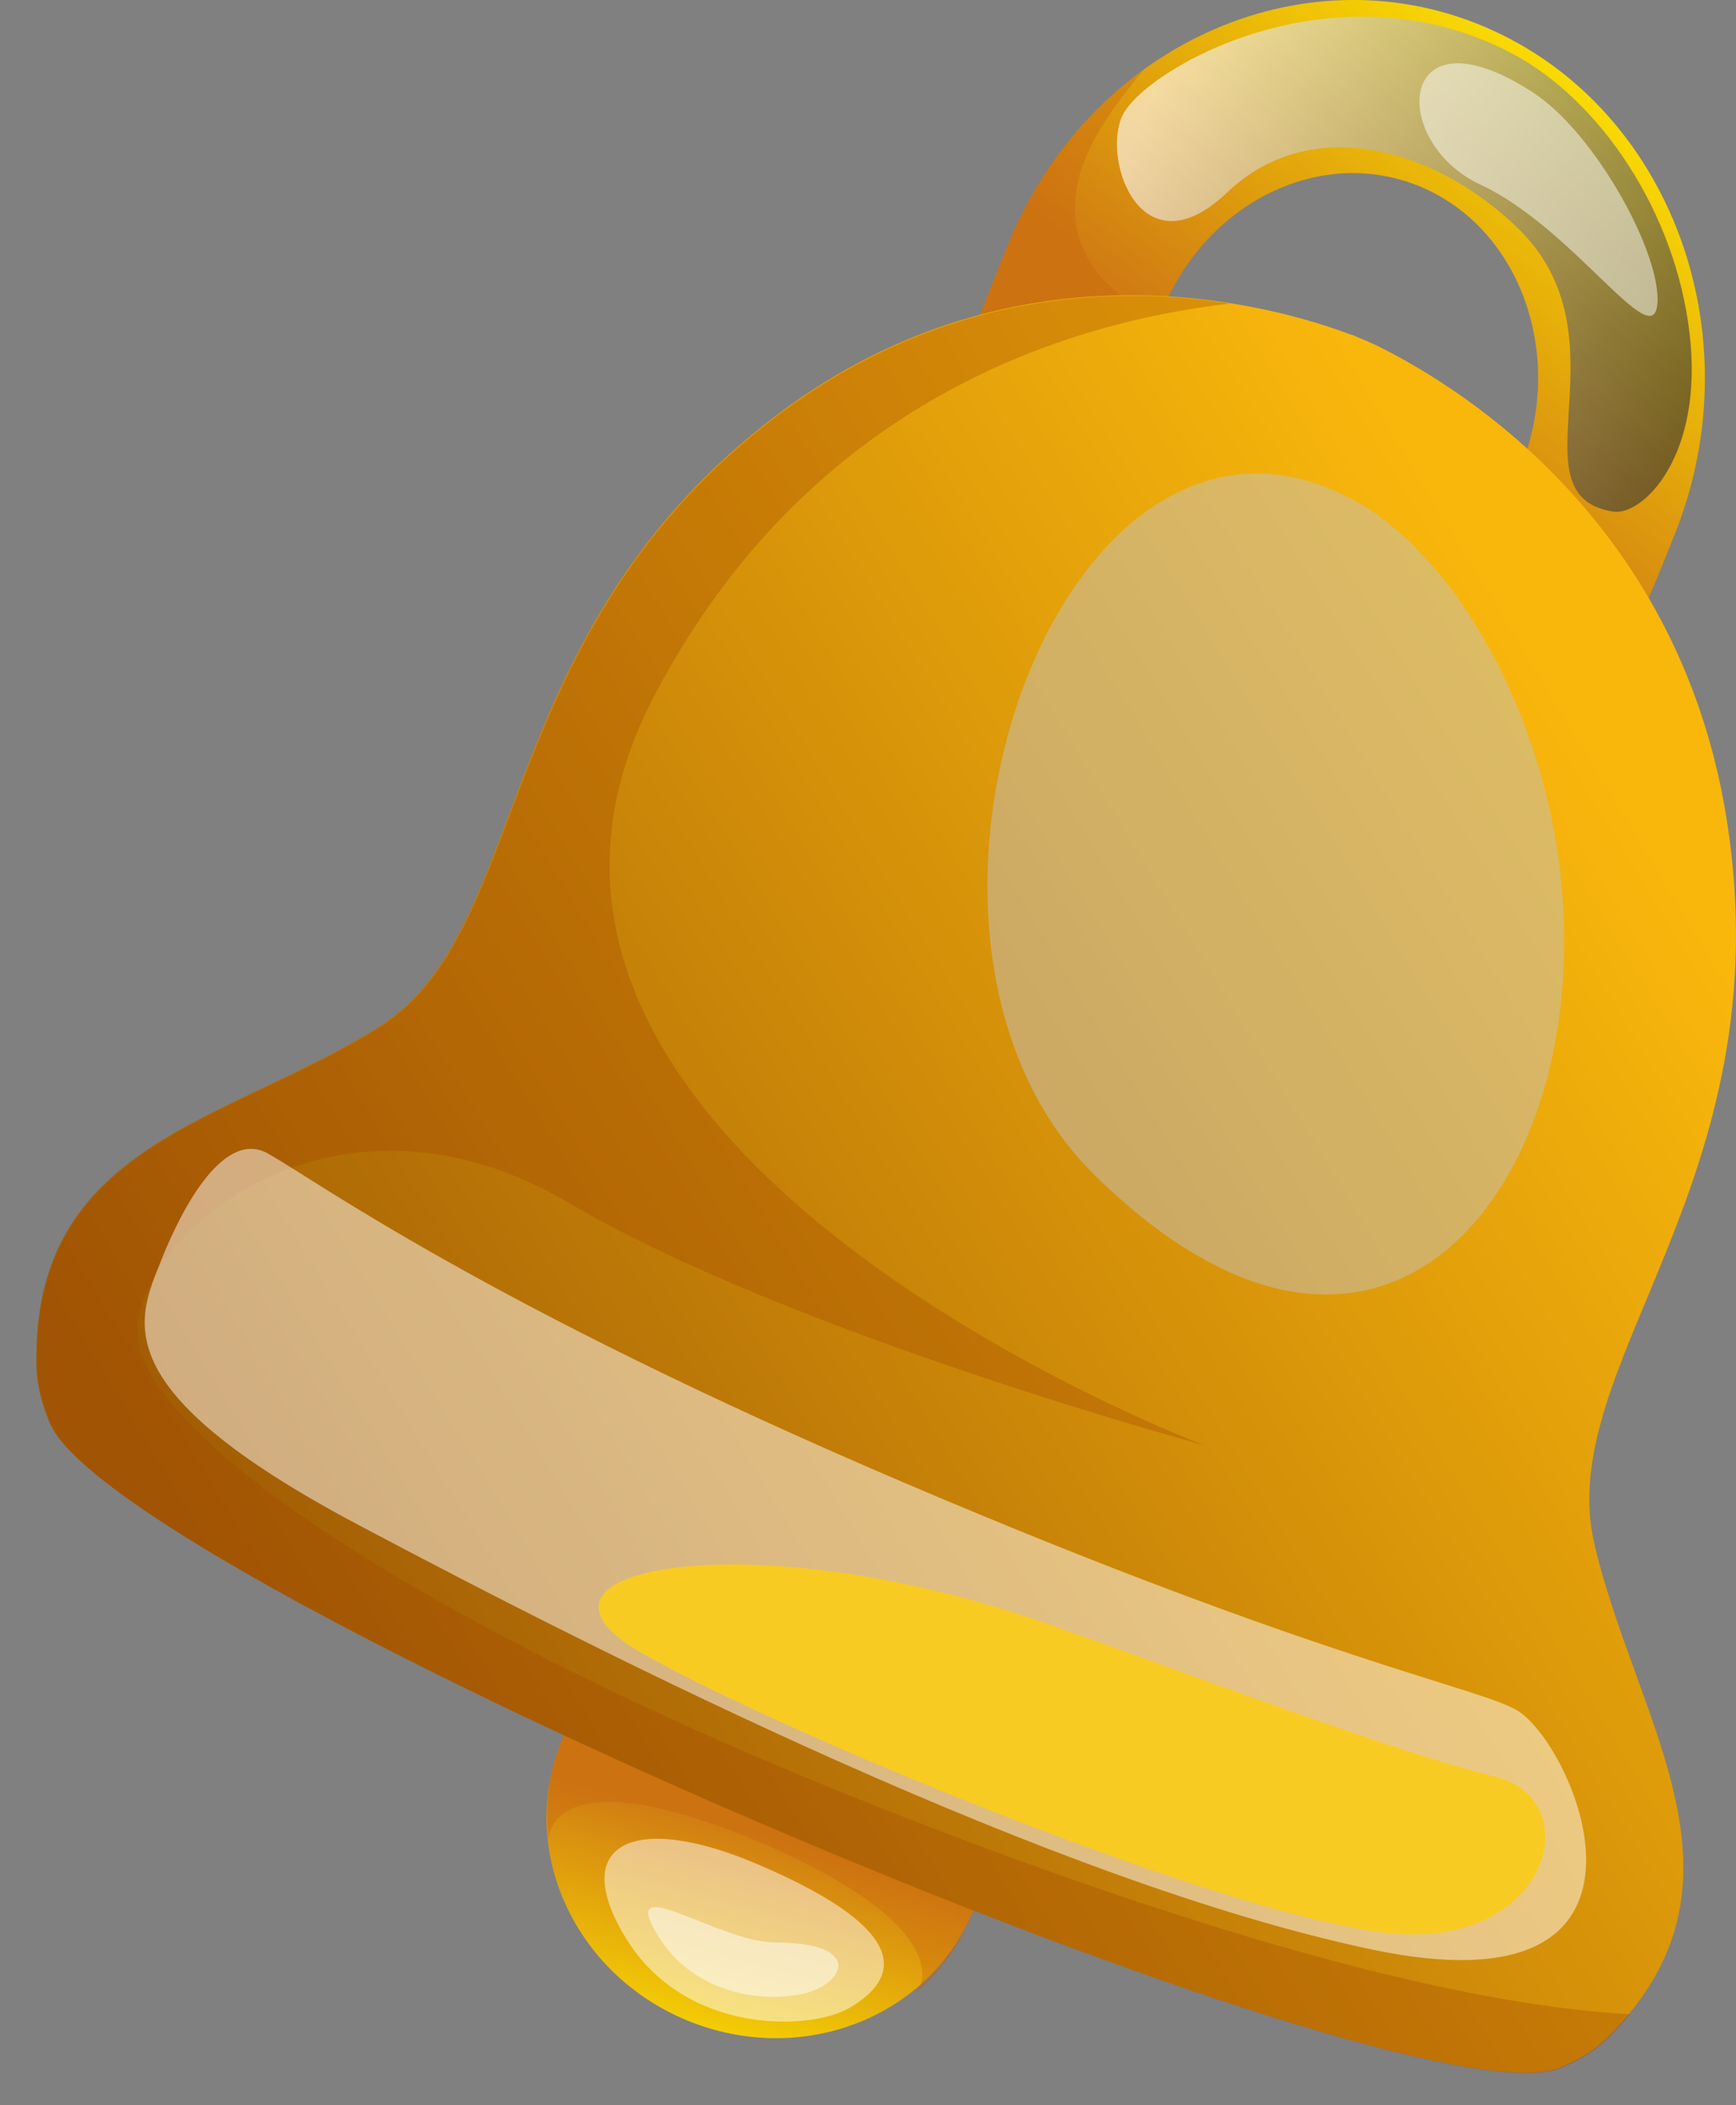 <svg width="33" height="40" viewBox="0 0 33 40" fill="none" xmlns="http://www.w3.org/2000/svg">
<rect x="0" y="0" width="33" height="40" fill="#808080" stroke="none"/>
<path d="M22.751 14.325C29.105 17.037 30.688 13.045 31.844 10.13C33.354 6.322 31.732 2.008 28.229 0.513C24.725 -0.982 20.646 0.901 19.136 4.709L18.984 5.088C18.277 6.852 17.546 8.678 18.314 10.593C18.917 12.106 20.328 13.292 22.751 14.325ZM27.022 3.556C28.909 4.361 29.756 6.749 28.911 8.879C27.734 11.848 27.379 12.743 23.957 11.284C22.029 10.461 21.415 9.768 21.241 9.332C20.979 8.678 21.412 7.599 21.912 6.35L22.068 5.961C22.913 3.829 25.135 2.751 27.022 3.556Z" fill="url(#paint0_linear_131_309)"/>
<path style="mix-blend-mode:overlay" opacity="0.61" d="M28.746 1.018C30.402 1.895 31.847 4.005 32.119 6.346C32.39 8.687 31.216 9.806 30.666 9.721C28.699 9.414 31.001 6.426 28.857 4.339C27.319 2.841 24.937 2.119 23.328 3.656C21.718 5.192 20.944 3.078 21.329 2.21C21.714 1.342 25.349 -0.78 28.746 1.018Z" fill="url(#paint1_linear_131_309)"/>
<path style="mix-blend-mode:overlay" opacity="0.49" d="M29.139 1.756C30.334 2.532 31.598 4.85 31.504 5.788C31.411 6.726 29.898 4.325 28.143 3.509C26.388 2.694 26.549 0.073 29.139 1.756Z" fill="url(#paint2_linear_131_309)"/>
<path opacity="0.32" d="M19.136 4.709C19.673 3.343 20.579 2.166 21.745 1.32C21.032 2.187 20.681 2.758 20.527 3.316C20.184 4.559 20.822 5.51 22.04 6.032L21.913 6.35C21.412 7.599 20.98 8.678 21.242 9.332C21.416 9.767 22.028 10.458 23.948 11.279C23.925 12.539 23.827 13.788 23.697 14.689C23.393 14.584 23.08 14.467 22.752 14.325C20.328 13.292 18.918 12.105 18.313 10.593C17.546 8.677 18.278 6.852 18.984 5.088L19.136 4.709Z" fill="#C45C0F"/>
<path d="M13.066 38.391C10.905 37.502 9.834 35.126 10.674 33.085C11.513 31.044 13.946 30.11 16.107 30.999C18.267 31.888 19.339 34.263 18.499 36.304C17.66 38.345 15.227 39.279 13.066 38.391Z" fill="url(#paint3_linear_131_309)"/>
<path opacity="0.32" d="M14.461 35.012C11.437 33.722 10.493 34.294 10.427 34.942C10.357 34.316 10.441 33.681 10.671 33.097C11.484 31.046 13.886 30.126 16.035 31.043C18.184 31.96 19.267 34.366 18.454 36.418C18.221 37 17.85 37.513 17.375 37.907C17.729 37.568 17.76 36.418 14.461 35.012Z" fill="#C45C0F"/>
<path style="mix-blend-mode:overlay" opacity="0.49" d="M14.403 35.422C17.676 36.818 16.889 37.722 16.14 38.155C15.391 38.588 13.038 38.661 11.911 36.847C10.784 35.033 12.029 34.409 14.403 35.422Z" fill="url(#paint4_linear_131_309)"/>
<path style="mix-blend-mode:overlay" opacity="0.49" d="M14.739 36.908C16.105 36.909 16.158 37.437 15.611 37.754C15.063 38.071 13.343 38.124 12.519 36.797C11.695 35.471 13.647 36.906 14.739 36.908Z" fill="url(#paint5_linear_131_309)"/>
<path d="M7.209 19.504C10.114 17.667 9.302 11.984 14.793 7.864C19.408 4.401 24.251 5.818 25.68 6.359L25.689 6.357C25.689 6.357 25.765 6.386 25.896 6.444C26.026 6.502 26.102 6.533 26.102 6.533C27.489 7.2 31.892 9.728 32.821 15.557C33.928 22.493 29.496 25.937 30.313 29.362C31.131 32.788 33.515 35.755 30.566 38.703C30.319 38.95 30.007 39.14 29.646 39.287C26.713 40.481 2.223 30.033 0.949 27.044C0.793 26.677 0.7 26.313 0.692 25.959C0.597 21.71 4.304 21.342 7.209 19.504Z" fill="url(#paint6_linear_131_309)"/>
<path opacity="0.32" d="M0.714 25.967C0.618 21.72 4.324 21.352 7.23 19.514C10.135 17.675 9.323 11.994 14.813 7.874C17.945 5.524 21.181 5.422 23.385 5.768C20.323 6.116 15.392 7.593 12.438 13.219C7.919 21.826 22.895 27.462 22.895 27.462C22.895 27.462 14.976 25.315 10.809 22.853C6.642 20.392 2.946 23.055 2.616 25.137C2.286 27.219 9.023 31.678 20.064 35.597C25.653 37.58 29.021 38.17 30.986 38.27C30.864 38.418 30.734 38.565 30.587 38.712C30.34 38.959 30.028 39.15 29.667 39.297C26.734 40.491 2.244 30.042 0.97 27.053C0.814 26.684 0.722 26.321 0.714 25.967Z" fill="#A44600"/>
<g style="mix-blend-mode:overlay" opacity="0.49">
<path d="M25.873 9.582C28.052 10.856 30.245 15.017 29.628 19.398C29.011 23.78 25.516 26.939 20.814 22.334C16.113 17.729 20.253 6.295 25.873 9.582Z" fill="#C1C1C1"/>
</g>
<path style="mix-blend-mode:overlay" opacity="0.49" d="M5.09 21.916C6.002 22.424 9.216 24.771 17.175 28.167C25.135 31.562 28.172 32.077 28.855 32.509C29.983 33.22 32.094 38.31 26.07 37.04C20.045 35.769 11.629 31.531 6.781 28.957C1.933 26.383 2.62 25.068 3.06 23.957C3.501 22.846 4.283 21.468 5.09 21.916Z" fill="url(#paint7_linear_131_309)"/>
<path d="M19.982 30.878C23.019 31.956 26.606 33.319 28.389 33.746C30.173 34.174 29.494 36.885 26.654 36.75C23.814 36.616 14.948 32.987 12.177 31.395C9.406 29.802 14.284 28.853 19.982 30.878Z" fill="#F8CB23"/>
<defs>
<linearGradient id="paint0_linear_131_309" x1="25.087" y1="8.297" x2="30.789" y2="0.919" gradientUnits="userSpaceOnUse">
<stop stop-color="#D07C13"/>
<stop offset="1" stop-color="#FFE600"/>
</linearGradient>
<linearGradient id="paint1_linear_131_309" x1="32.73" y1="6.152" x2="22.049" y2="1.577" gradientUnits="userSpaceOnUse">
<stop stop-color="#353535"/>
<stop offset="1" stop-color="white"/>
</linearGradient>
<linearGradient id="paint2_linear_131_309" x1="25.961" y1="12.966" x2="27.449" y2="11.011" gradientUnits="userSpaceOnUse">
<stop stop-color="white"/>
<stop offset="1" stop-color="white"/>
</linearGradient>
<linearGradient id="paint3_linear_131_309" x1="14.546" y1="34.847" x2="13.203" y2="39.768" gradientUnits="userSpaceOnUse">
<stop stop-color="#D07C13"/>
<stop offset="1" stop-color="#FFE600"/>
</linearGradient>
<linearGradient id="paint4_linear_131_309" x1="22.833" y1="40.77" x2="24.88" y2="43.385" gradientUnits="userSpaceOnUse">
<stop stop-color="white"/>
<stop offset="1" stop-color="white"/>
</linearGradient>
<linearGradient id="paint5_linear_131_309" x1="23.674" y1="39.407" x2="24.607" y2="40.6" gradientUnits="userSpaceOnUse">
<stop stop-color="white"/>
<stop offset="1" stop-color="white"/>
</linearGradient>
<linearGradient id="paint6_linear_131_309" x1="8.433" y1="37.027" x2="34.511" y2="21.182" gradientUnits="userSpaceOnUse">
<stop stop-color="#A05B05"/>
<stop offset="1" stop-color="#F9B70C"/>
</linearGradient>
<linearGradient id="paint7_linear_131_309" x1="17.943" y1="35.687" x2="24.477" y2="27.099" gradientUnits="userSpaceOnUse">
<stop stop-color="white"/>
<stop offset="1" stop-color="white"/>
</linearGradient>
</defs>
</svg>
